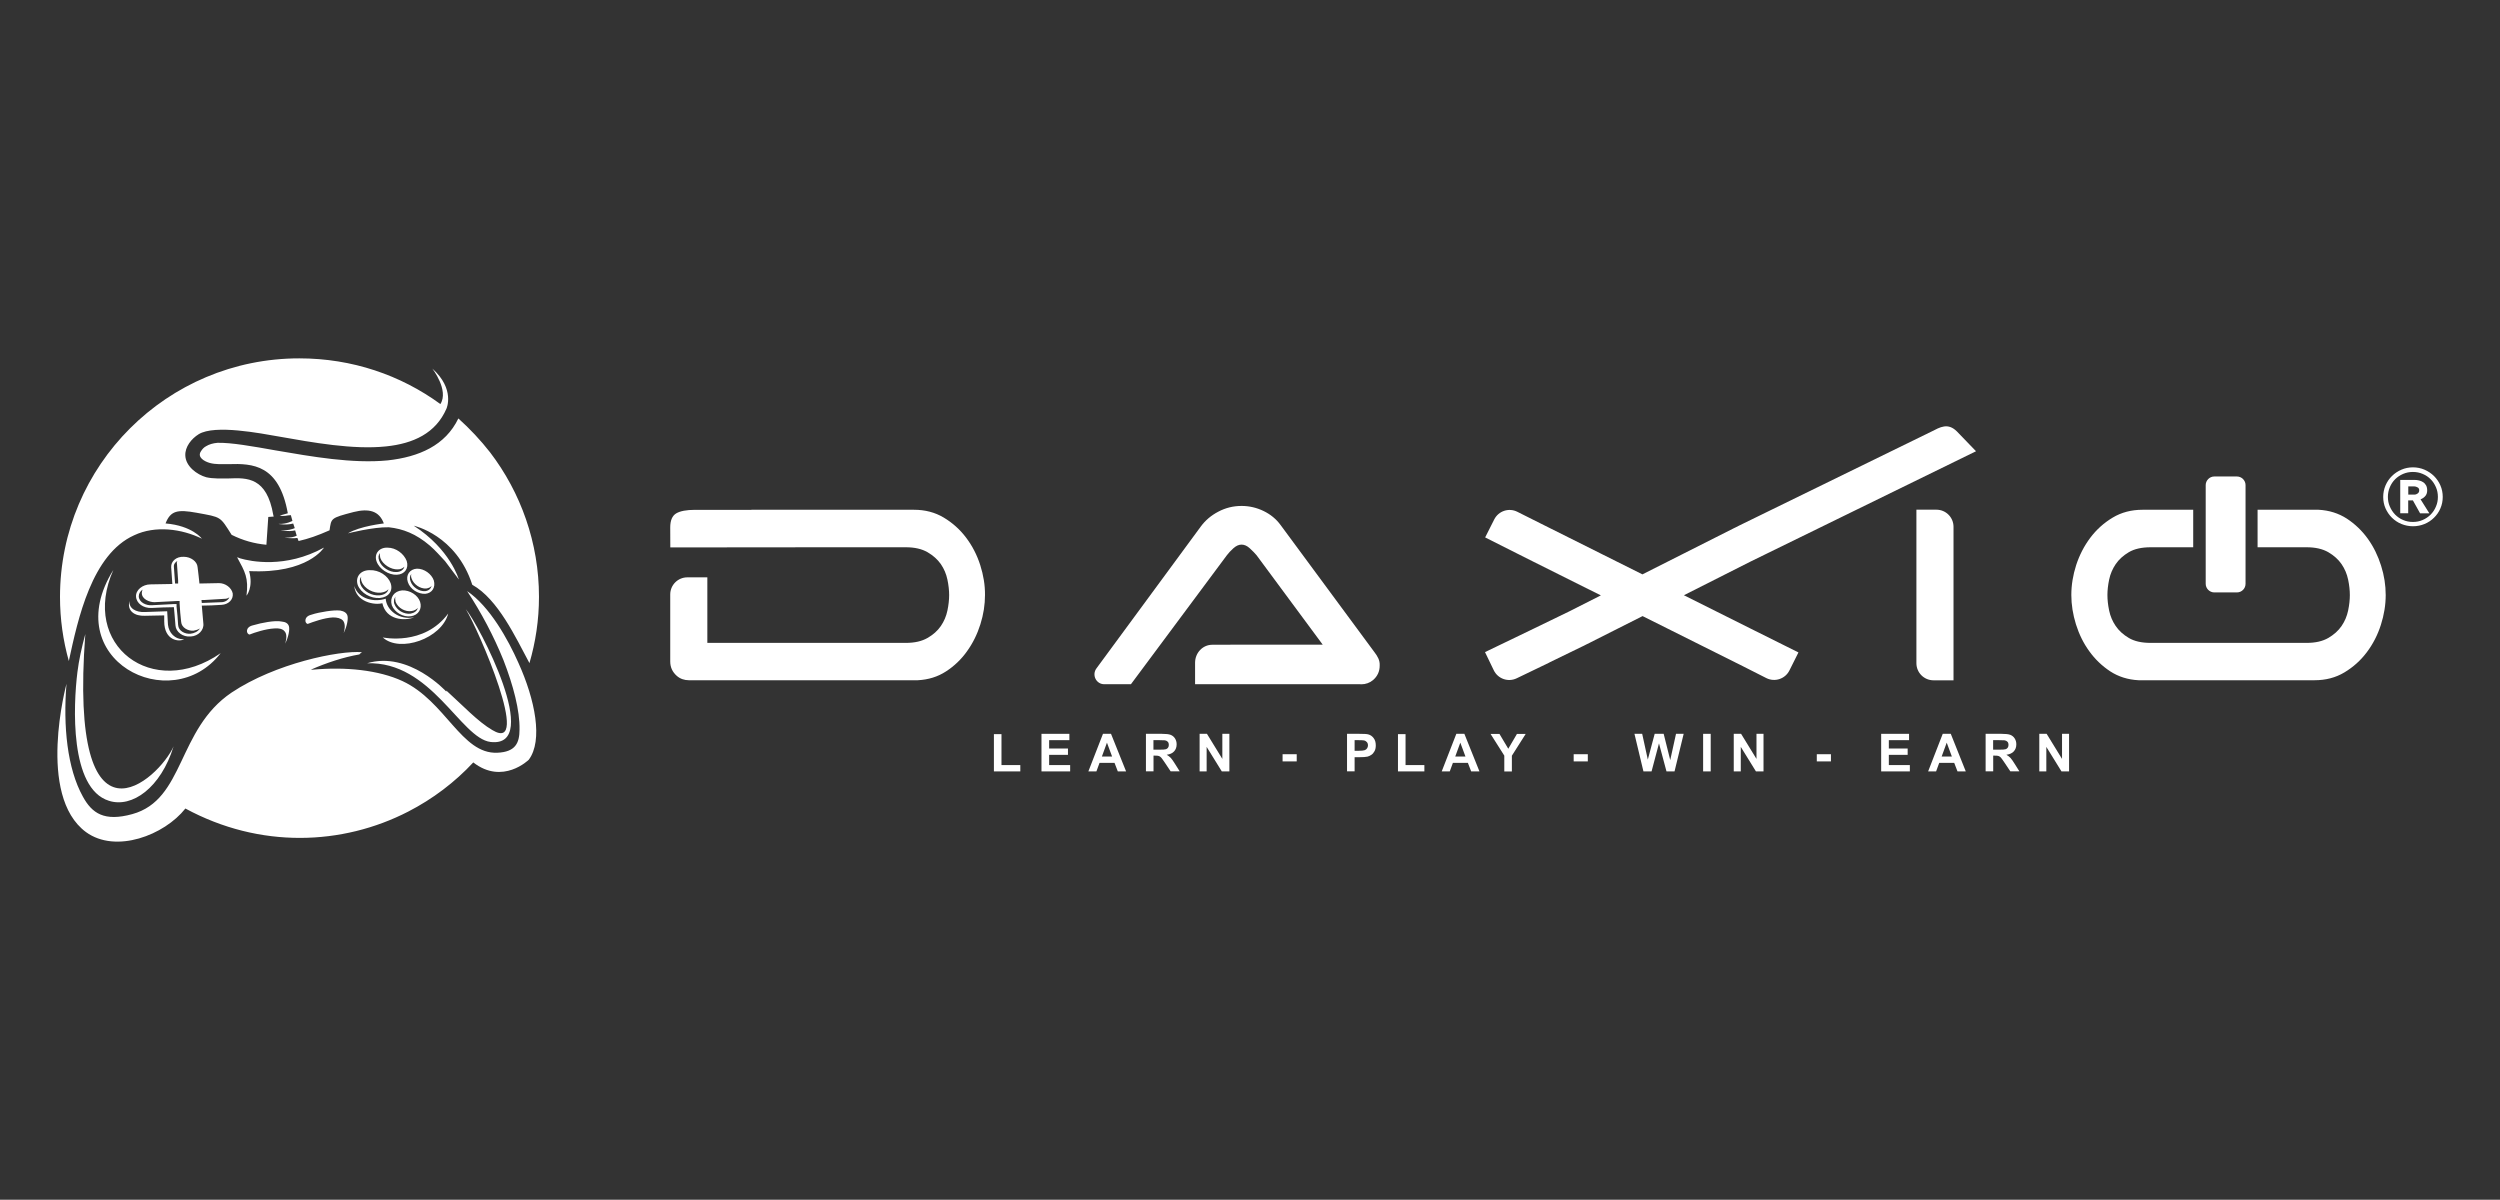 <?xml version="1.0" encoding="utf-8"?>
<!-- Generator: Adobe Illustrator 26.0.2, SVG Export Plug-In . SVG Version: 6.00 Build 0)  -->
<svg version="1.1" id="Layer_1" xmlns="http://www.w3.org/2000/svg" xmlns:xlink="http://www.w3.org/1999/xlink" x="0px" y="0px"
	 viewBox="0 0 3200 1535.7" style="enable-background:new 0 0 3200 1535.7;" xml:space="preserve">
<rect x="0" y="0" width="3200" height="1535.7" fill="#333333" stroke="none"/>
<style type="text/css">
	.st0{fill:#FFFFFF;}
</style>
<g>
	<path class="st0" d="M2240.8,804.6l-85.4-42.7l85.5-43.2l0,0l288.4-141.1l-24.4-25.3c-11.6-11.6-21.6-5.5-32.4,0l-246.3,120.4l0,0
		l-4.5,2.3l-2.1,1v0l-117.3,59.2l-131-65.5l0,0l-29.1-14.6c-10.9-5.5-24.1-1.1-29.6,9.8l-11.6,23l41.1,20.7l0,0l2.8,1.4l17.3,8.7
		l0,0l86.9,43.4l-40.9,20.7l-50.1,24.3l-57.3,27.6l11.2,23.2c5.3,11,18.4,15.6,29.4,10.3l24.1-11.6l0,0l2.9-1.4l14.9-7.2l0-0.1
		l42.4-20.6c0.4-0.2,0.9-0.4,1.3-0.6l3.3-1.7l4.9-2.4c0.3-0.2,0.6-0.4,0.9-0.5l66.4-33.5l128.5,64.2l0,0L2261,868
		c10.9,5.4,24.1,1,29.5-9.9l11.5-23L2240.8,804.6L2240.8,804.6z"/>
	<path class="st0" d="M2453,652.4v196.5c0,12.1,9.8,21.9,21.9,21.9h25.6V674.3c0-12.1-9.8-21.9-21.9-21.9H2453z"/>
	<path class="st0" d="M1254.7,723.3c-4.1-12.8-10.1-24.5-18-35c-7.9-10.5-17.5-19.1-28.7-25.8c-11.2-6.7-23.9-10-38.1-10H961.8v0.1
		h-72.2c-10.9,0-18.9,1.5-24,4.5c-5.1,3-7.7,9-7.7,18l0.1,25.6l205.1-0.2v0h96.4c11.2,0,20.4,2.1,27.7,6.3
		c7.2,4.2,12.9,9.3,17.1,15.3c4.1,6,6.9,12.6,8.4,19.8c1.5,7.2,2.2,13.8,2.2,19.8c0,6-0.7,12.6-2.2,19.8c-1.5,7.2-4.3,13.8-8.4,19.8
		c-4.1,6-9.8,11.1-17.1,15.3c-7.3,4.2-16.5,6.3-27.7,6.3H905.4V739h-25.6c-12.1,0-21.9,9.8-21.9,21.9v85.8c0,7.4,2.8,13.5,8.5,18.5
		c4.2,3.7,9.7,5.5,15.2,5.5h293.2c13.5-0.7,25.5-4.4,36.1-11.3c10.5-6.8,19.5-15.4,26.9-25.8c7.4-10.3,13.1-21.8,17.1-34.5
		c4-12.7,5.9-25.2,5.9-37.5C1260.9,748.9,1258.8,736.2,1254.7,723.3z"/>
	<path class="st0" d="M1764.2,842.6c-1.3-2.8-3-5.4-4.9-7.8l-120.1-162.7c-5.6-7.7-12.9-13.7-21.8-18c-8.9-4.3-18.3-6.5-28.2-6.5
		c-10.6,0-20.4,2.4-29.7,7.3c-9.2,4.8-16.6,11.1-22.3,18.8l-133.8,181.9c-6.1,8.4-0.3,20.2,10,20.2h34.2l122.8-165.1
		c2-2.7,4.7-5.6,8.2-8.8c3.5-3.2,7-4.8,10.6-4.8c3.6,0,7.2,1.6,10.6,4.8c3.5,3.2,6.3,6.1,8.6,8.8l84.7,114.5h-118.1
		c-0.3,0-0.7,0.1-1,0.1h-22.4c-12.1,0-21.9,10.3-21.9,23v27.5h45.3h122.4h43.7c0.1,0,0.3,0.1,0.4,0.1h1.1c5.4,0,10.8-1.9,14.9-5.4
		c5.7-4.9,8.5-11.1,8.5-18.5C1766.2,848.5,1765.5,845.4,1764.2,842.6z"/>
	<g>
		<path class="st0" d="M3050.5,636.1c0-5.2,1-10.1,3-14.8c2-4.6,4.7-8.6,8.2-12c3.4-3.4,7.5-6.1,12.1-8.1c4.6-2,9.5-3,14.8-3
			c5.2,0,10.1,1,14.8,3c4.6,2,8.6,4.7,12.1,8.1c3.4,3.4,6.2,7.4,8.2,12c2,4.6,3,9.5,3,14.8c0,5.2-1,10.1-3,14.7
			c-2,4.6-4.7,8.5-8.2,11.9c-3.4,3.4-7.5,6.1-12.1,8c-4.6,1.9-9.5,2.9-14.8,2.9c-5.2,0-10.1-1-14.8-2.9c-4.6-1.9-8.6-4.6-12.1-8
			c-3.4-3.4-6.2-7.4-8.2-11.9C3051.5,646.3,3050.5,641.4,3050.5,636.1z M3056.5,636.1c0,4.3,0.8,8.5,2.5,12.3
			c1.7,3.9,3.9,7.3,6.8,10.3c2.9,2.9,6.3,5.3,10.2,6.9c3.9,1.7,8.1,2.5,12.5,2.5c4.4,0,8.6-0.8,12.5-2.5c3.9-1.7,7.3-4,10.2-6.9
			c2.9-2.9,5.2-6.4,6.8-10.3c1.7-3.9,2.5-8,2.5-12.3c0-4.4-0.8-8.6-2.5-12.5c-1.7-3.9-3.9-7.3-6.8-10.2c-2.9-2.9-6.3-5.2-10.2-6.8
			c-3.9-1.7-8.1-2.5-12.5-2.5c-4.4,0-8.6,0.8-12.5,2.5c-3.9,1.7-7.3,3.9-10.2,6.8c-2.9,2.9-5.2,6.3-6.8,10.2
			C3057.3,627.5,3056.5,631.7,3056.5,636.1z M3097.7,657l-9.2-16.5h-6V657h-10.2v-42.7h18.3c2,0,3.9,0.2,5.8,0.7
			c1.9,0.4,3.6,1.2,5.2,2.2c1.6,1,2.8,2.4,3.8,4.1c0.9,1.7,1.4,3.9,1.4,6.4c0,2.9-0.8,5.3-2.4,7.2c-1.6,1.9-3.6,3.3-6.1,4.2l11.3,18
			H3097.7z M3090.4,633.1c1.6,0,3-0.5,4.3-1.5c1.3-1,1.9-2.3,1.9-4c0-1.8-0.7-3.1-2.2-3.8c-1.4-0.8-2.8-1.2-4-1.2h-7.8v10.5H3090.4z
			"/>
	</g>
	<path class="st0" d="M3047.8,724.1c-4-12.7-9.6-24.2-17-34.5c-7.4-10.3-16.4-18.9-26.9-25.8c-10.6-6.8-22.6-10.6-36.1-11.3h-78.1
		v48h62.8c11.2,0,20.4,2.1,27.7,6.3c7.2,4.2,12.9,9.3,17,15.3c4.1,6,6.9,12.6,8.4,19.8c1.5,7.2,2.2,13.8,2.2,19.8
		c0,6-0.7,12.6-2.2,19.8c-1.5,7.2-4.3,13.8-8.4,19.8c-4.1,6-9.8,11.1-17,15.3c-7.3,4.2-16.5,6.3-27.7,6.3h-199.7
		c-11.5,0-20.8-2.1-27.9-6.3c-7.1-4.2-12.7-9.3-16.8-15.3c-4.1-6-6.9-12.6-8.4-19.8c-1.5-7.2-2.2-13.8-2.2-19.8
		c0-6,0.7-12.6,2.2-19.8c1.5-7.2,4.3-13.8,8.4-19.8c4.1-6,9.7-11.1,16.8-15.3c7.1-4.2,16.4-6.3,27.9-6.3h54.5v-48h-64.9
		c-14.2,0-26.9,3.3-38.1,10c-11.2,6.7-20.8,15.3-28.7,25.8c-7.9,10.5-13.9,22.2-18.1,35c-4.1,12.8-6.2,25.6-6.2,38.3
		c0,12.4,2,24.9,5.9,37.5c4,12.7,9.6,24.2,17.1,34.5c7.4,10.3,16.4,18.9,26.9,25.8c10.5,6.8,22.6,10.6,36.1,11.3h225.4
		c14.2,0,26.9-3.3,38.1-10c11.2-6.7,20.8-15.3,28.7-25.8c7.9-10.5,13.9-22.2,18-35c4.1-12.8,6.2-25.6,6.2-38.3
		C3053.7,749.3,3051.8,736.7,3047.8,724.1z"/>
	<path class="st0" d="M2863.3,758.3h-29c-6,0-11-5-11-11V620.9c0-6,5-11,11-11h29c6,0,11,5,11,11v126.4
		C2874.3,753.3,2869.4,758.3,2863.3,758.3z"/>
	<path class="st0" d="M453.5,750.1c5.3,17.2,26.3,21,40.2,16.2c1,14.8,17.2,27.7,36.4,23.9c-12,4.8-35.9,3.8-40.7-18.1
		C479.3,774.9,455.4,770.6,453.5,750.1L453.5,750.1z M596.2,779.7c16.3,19.1,99.6,178.1,31.6,170c-38.3-4.8-75.7-103.6-158-100.7
		c53.6-16.2,101.5,36.3,101.5,36.3v-1.4c21.1,19.1,40.7,40.1,58.9,50.6C681.4,965.4,612.5,805.9,596.2,779.7L596.2,779.7z
		 M145.1,729.5c-43,96.4,50.3,167.1,137.4,106.5C218.8,918.6,73.7,844,145.1,729.5L145.1,729.5z M222.2,955.3
		c-16.3,53-53.2,79.3-82.8,69.7C89,1009.3,93.8,902.8,99.1,860.3c1.9-15.3,5.3-31,10.1-48.7C87.2,1104.4,204,996.9,222.2,955.3z
		 M165.7,769.1c-1,9.5,8.1,14.8,19.6,14.3l28.7-1l1,17.2c1,10,8.6,19.1,20.6,18.6c-6.2,3.8-25.4,1.9-25.4-22.9v-7.6l-24.9,0.5
		C172.9,788.7,162.3,782.5,165.7,769.1L165.7,769.1z M307.4,714.7c12.9,3.8,57.9,13.4,107.3-13.8c0,0-20.6,33.9-95.8,30.1
		c5.7,21-3.4,31.5-3.4,31.5c2.9-22.9-1.9-30.6-12-49.2C303.6,713.3,305.5,713.8,307.4,714.7L307.4,714.7z M489.9,815.9
		c21.9,20.2,75.7,1.4,83.8-30.6C542.6,827.4,489.9,815.9,489.9,815.9L489.9,815.9z M663.5,848.3c-13.2-29.8-36.7-72.2-65.6-91.7
		c18.1,27.3,34.3,58.1,46.5,88.3c12.7,32.7,21,64.4,20.6,88.8c0,17.6-5.4,28.8-28.4,29.8c-46,2-66.1-65.9-121.4-91.7
		c-30.3-14.1-72.9-18.5-115-14.6h-2.4c20.1-8.8,42.1-16.1,62.1-19.5c1-1,2-2,3.4-2.9c-28.9-2.4-110.6,14.1-166.9,51.7
		c-70,47.3-59.7,137.1-127.2,155.6c-35.7,9.8-51.4-1-63.1-22.4c-20.1-36.1-25.4-90.3-21-144.4c0,0-38.7,142.9,25,189.8
		c38.2,27.8,100.3,3.9,127.2-30.2c95.4,51.7,201.1,47.3,285.3,3.9c31.3-16.1,59.7-37.6,83.2-62.9l0,0c37.7,29.3,71-3.4,71-3.4
		C695.3,947.9,685,895.7,663.5,848.3L663.5,848.3z M235.3,712.7L235.3,712.7c8.8,0,17.1,5.9,17.6,13.2c1,6.8,1.5,13.7,2.4,21
		c8.3,0,16.6-0.5,25-0.5c8.3,0,16.1,5.9,17.6,13.2l0,0c1,7.8-5.4,14.1-14.2,14.6c-8.3,0.5-17.1,1-25.4,1c0.5,7.8,1.5,15.1,2,22.9
		c1,8.3-6.4,16.1-16.1,16.6l0,0c-10.3,1-19.1-5.9-19.6-14.1c-0.5-8.3-1.5-16.1-2-23.4c-9.3,0-18.6,0.5-28.4,1
		c-10.8,0.5-19.6-5.9-20.1-14.6l0,0c-0.5-8.3,8.3-15.6,18.6-15.6c9.3,0,18.6-0.5,27.9-0.5c-0.5-7.3-1-14.1-1.5-21.5
		C218.7,718.6,225.5,712.2,235.3,712.7L235.3,712.7z M571.5,523c0,0,11.3-24.9-18.1-51.2c0,0,21.5,27.8,10.3,45.4
		c-50.9-37.1-113-58.5-180.6-58.5c-169.3,0-306.3,137.1-306.3,305.4c0,28.3,3.9,55.6,11.3,82c11.7-54.1,29.4-136.6,83.7-161
		c26.9-12.7,60.7-8.3,86.6,4.4c0,0-12.2-16.6-46.5-19.5c6.4-16.6,15.7-18,39.6-13.7c32.3,5.9,29.8,4.4,45,28.3
		c14.7,7.3,28.9,11.2,44.5,12.7l2.4-35.6l6.9-0.5l-0.5-2c-8.3-48.3-33.3-47.8-56.8-46.8c-10.3,0-20.1,0.5-28.9-1.5
		c-12.2-3.4-26.4-14.1-26.9-27.8c-0.5-11.2,7.8-21.5,17.1-27.3c20.6-12.7,79.8-1,102.3,2.9c44,7.8,95.4,17.1,137.5,12.7
		C528.9,567.8,557.8,554.7,571.5,523L571.5,523z M677.7,848.8L677.7,848.8c7.8-26.8,12.2-55.1,12.2-84.9
		c0-69.3-23.5-133.7-62.6-184.9c-12.2-15.6-25.9-30.2-40.6-43.4c-16.6,34.6-50.4,49.3-90.5,53.7c-45,4.4-97.4-4.9-142.9-12.7
		c-30.3-5.4-57.3-10.2-74.9-9.8c-5.9,0.5-10.8,2-14.7,4.4c-2.9,1.5-4.9,3.9-6.4,6.3l0,0c-5.4,7.8,4.4,13.2,11.3,15.1
		c7.3,2,15.7,1.5,24,1.5c30.8-1,64.6,0.5,75.8,62.9l-10.3,2.9c5.4,1.5,9.3-0.5,14.2-0.5l2,7.3l0,0c0,0-7.3,4.4-18.1,3.9
		c0,0,9.8,2,19.1-0.5l2,5.9c-2.4,1-8.8,3.4-18.1,2.9c0,0,9.3,2,18.6,0l2,6.8c-2.9,1.5-8.3,2.9-15.7,2.4c0,0,7.8,1.5,16.6,0.5
		l1.5,3.9c12.7-2.9,24-6.8,39.6-13.7c2.4-15.6,1-15.6,30.8-23.4c19.6-4.9,32.8-1.5,38.7,14.6c0,0-30.8,3.4-46,12.7
		c0,0,32.3-8.3,52.4-7.8c18.1,2,34.7,8.3,52.4,23.4c7.3,6.3,13.2,13.2,19.6,20l17.6,23.4c0,0-10.8-38.5-57.7-68.8
		c0,0,54.3,11.7,74.9,75.6C637.5,766.9,660.1,816.1,677.7,848.8L677.7,848.8z M227,718.1c-2.9,1.5-4.9,4.4-4.4,7.8
		c0.5,6.8,1,13.7,1.5,21h0.5h3.4V743c-0.5-7.3-1-14.1-1.5-21.5C226,720.5,226.5,719.1,227,718.1L227,718.1z M182.5,754.7
		c-2.9,2-4.9,4.9-4.9,8.8c0.5,7.8,9.8,11.7,16.6,11.2c9.3-0.5,18.6-1,28.4-1.5h3.4v3.4c1,7.8,1.5,15.6,2,23.4
		c0.5,7.8,8.8,11.7,15.7,11.2c4.9-0.5,9.8-2.9,12.2-6.8c-2.4,1.5-5.4,2.4-8.3,2.9c-6.9,0.5-15.2-3.9-15.7-11.2
		c-1-7.8-1.5-15.6-2-23.4v-3.4h-3.4c-9.8,0.5-19.1,1-28.9,1.5c-6.4,0-16.1-3.9-16.1-11.7C181.5,757.6,182,756.1,182.5,754.7
		L182.5,754.7z M258.3,771.8c8.3-0.5,16.6-0.5,25-1c4.4,0,8.8-2.4,10.3-6.3c-2,1.5-3.9,2-6.4,2c-8.3,0.5-17.1,1-25.4,1.5h-3.9
		L258.3,771.8L258.3,771.8z M514.7,755.7c9.8-0.5,20.1,5.9,23,14.6c2.9,8.8-2,17.1-11.7,18.5c-9.8,1.5-21-4.9-24.5-14.1
		C498.6,764.9,504.4,756.6,514.7,755.7L514.7,755.7z M506.4,763.5c-2,2.4-2.9,6.3-1.5,9.8c2.9,7.8,12.2,13.2,20.6,12.2
		c4.9-1,8.3-3.4,9.3-7.3c-2,2-4.4,3.4-7.8,3.9c-8.3,1.5-17.6-3.9-20.6-11.7C505.9,767.8,505.4,765.4,506.4,763.5L506.4,763.5z
		 M462.4,738.1c-2,2.4-2.4,5.9-1,9.8c3.4,9.3,15.2,15.1,24.5,14.1c5.9-0.5,10.3-3.4,11.3-7.8c-2,2.4-5.4,3.9-9.8,4.4
		c-9.3,1-21-4.9-24.5-14.1C461.9,742,461.9,740,462.4,738.1L462.4,738.1z M486.3,707.8c-2,2.4-2.4,5.9-1,9.8
		c2.9,8.3,13.2,15.1,22,14.6c5.4,0,9.3-2.9,10.3-6.8c-2,2-4.9,3.4-8.3,3.4c-8.8,0.5-19.6-6.3-22.5-14.6
		C486.3,711.7,485.9,709.8,486.3,707.8L486.3,707.8z M526.5,734.7c-2,2.4-2.4,5.9-1,9.3c2.4,7.3,10.8,13.2,18.6,12.7
		c4.4-0.5,7.3-2.9,8.3-6.8c-1.5,2-3.9,2.9-6.9,3.4c-7.8,0.5-16.1-5.4-18.6-12.7C526,738.6,526,736.6,526.5,734.7L526.5,734.7z
		 M500,746.4c3.4,9.8-2.4,18-13.7,19c-11.7,1-24.5-6.3-28.4-16.6c-3.4-10.2,3.4-19,15.2-19C485.4,729.3,496.6,737.1,500,746.4
		L500,746.4z M496.1,701c10.8,0,21,7.8,24.5,17.1c2.9,9.3-2.4,17.1-12.7,17.6c-10.3,0.5-22.5-7.3-25.9-17.1
		C478.5,708.8,485.4,700.5,496.1,701L496.1,701z M555.3,743c2.4,8.8-2,16.1-10.8,17.1c-9.3,0.5-19.6-5.9-22.5-15.1
		c-2.9-8.8,2.4-16.6,11.7-17.1C543.1,727.8,552.4,734.7,555.3,743L555.3,743z M323.4,800.5c-9.8,2.4-8.3,11.2-3.9,11.7
		c5.9-2.4,20.6-7.3,31.8-7.8c5.4-0.5,10.3,0.5,12.7,3.4c2.9,2.9,3.4,7.8,1,16.1c4.4-8.8,5.9-18.1,4.9-22c-1-3.9-4.4-5.9-9.3-6.3
		c-4.4-1-10.8-0.5-17.6,0.5C336.6,797.1,329.8,798.6,323.4,800.5L323.4,800.5z M398.3,786.9c-9.8,2.4-8.3,11.2-4.4,11.7
		c6.4-2.4,21-7.8,32.3-8.3c5.4,0,9.8,1,12.7,3.9c2.4,2.9,3.4,7.8,1,16.1c4.4-8.8,5.9-18.1,4.9-22c-1-3.9-4.4-5.9-9.3-6.8
		c-4.9-0.5-10.8,0-17.6,1C411.5,783.5,404.1,784.9,398.3,786.9L398.3,786.9z"/>
	<g>
		<path class="st0" d="M1272.2,987.4v-47.7h9.7v39.6h24.1v8.1H1272.2z"/>
		<path class="st0" d="M1333.1,987.4v-48.1h35.7v8.1h-25.9v10.7h24.1v8.1h-24.1v13.1h26.9v8.1H1333.1z"/>
		<path class="st0" d="M1441.4,987.4h-10.6l-4.2-10.9h-19.2l-4,10.9h-10.3l18.7-48.1h10.3L1441.4,987.4z M1423.5,968.4l-6.6-17.8
			l-6.5,17.8H1423.5z"/>
		<path class="st0" d="M1466.8,987.4v-48.1h20.4c5.1,0,8.9,0.4,11.2,1.3c2.3,0.9,4.2,2.4,5.6,4.6c1.4,2.2,2.1,4.7,2.1,7.6
			c0,3.6-1.1,6.6-3.2,8.9c-2.1,2.4-5.3,3.8-9.5,4.4c2.1,1.2,3.8,2.6,5.2,4c1.4,1.5,3.2,4.1,5.5,7.8l5.9,9.4h-11.6l-7-10.5
			c-2.5-3.7-4.2-6.1-5.1-7.1c-0.9-1-1.9-1.6-2.9-2c-1-0.4-2.7-0.5-4.9-0.5h-2v20.1H1466.8z M1476.5,959.6h7.2c4.7,0,7.6-0.2,8.7-0.6
			c1.2-0.4,2.1-1.1,2.7-2c0.7-1,1-2.2,1-3.6c0-1.6-0.4-2.9-1.3-3.9c-0.9-1-2.1-1.6-3.7-1.9c-0.8-0.1-3.1-0.2-7.1-0.2h-7.6V959.6z"/>
		<path class="st0" d="M1535.5,987.4v-48.1h9.4l19.7,32.1v-32.1h9v48.1h-9.7l-19.4-31.4v31.4H1535.5z"/>
		<path class="st0" d="M1641.7,974.6v-9.2h18.1v9.2H1641.7z"/>
		<path class="st0" d="M1724.2,987.4v-48.1h15.6c5.9,0,9.8,0.2,11.5,0.7c2.8,0.7,5.1,2.3,6.9,4.7c1.9,2.4,2.8,5.5,2.8,9.4
			c0,2.9-0.5,5.4-1.6,7.4c-1.1,2-2.4,3.6-4.1,4.7c-1.6,1.1-3.3,1.9-5,2.3c-2.3,0.5-5.7,0.7-10.1,0.7h-6.3v18.1H1724.2z
			 M1733.9,947.4v13.6h5.3c3.8,0,6.4-0.3,7.7-0.8c1.3-0.5,2.3-1.3,3-2.4c0.7-1.1,1.1-2.3,1.1-3.7c0-1.8-0.5-3.2-1.5-4.3
			c-1-1.1-2.3-1.9-3.9-2.1c-1.2-0.2-3.5-0.3-7-0.3H1733.9z"/>
		<path class="st0" d="M1789.4,987.4v-47.7h9.7v39.6h24.1v8.1H1789.4z"/>
		<path class="st0" d="M1893.7,987.4h-10.6l-4.2-10.9h-19.2l-4,10.9h-10.3l18.7-48.1h10.3L1893.7,987.4z M1875.8,968.4l-6.6-17.8
			l-6.5,17.8H1875.8z"/>
		<path class="st0" d="M1925.5,987.4v-20.2l-17.6-27.8h11.4l11.3,19l11.1-19h11.2l-17.7,27.9v20.2H1925.5z"/>
		<path class="st0" d="M2014.3,974.6v-9.2h18.1v9.2H2014.3z"/>
		<path class="st0" d="M2103.6,987.4l-11.5-48.1h9.9l7.2,33l8.8-33h11.5l8.4,33.6l7.4-33.6h9.8l-11.7,48.1h-10.3l-9.6-35.9
			l-9.5,35.9H2103.6z"/>
		<path class="st0" d="M2180,987.4v-48.1h9.7v48.1H2180z"/>
		<path class="st0" d="M2219.2,987.4v-48.1h9.4l19.7,32.1v-32.1h9v48.1h-9.7l-19.4-31.4v31.4H2219.2z"/>
		<path class="st0" d="M2325.5,974.6v-9.2h18.1v9.2H2325.5z"/>
		<path class="st0" d="M2407.9,987.4v-48.1h35.7v8.1h-25.9v10.7h24.1v8.1h-24.1v13.1h26.9v8.1H2407.9z"/>
		<path class="st0" d="M2516.2,987.4h-10.6l-4.2-10.9h-19.2l-4,10.9H2468l18.7-48.1h10.3L2516.2,987.4z M2498.4,968.4l-6.6-17.8
			l-6.5,17.8H2498.4z"/>
		<path class="st0" d="M2541.6,987.4v-48.1h20.4c5.1,0,8.9,0.4,11.2,1.3c2.3,0.9,4.2,2.4,5.6,4.6c1.4,2.2,2.1,4.7,2.1,7.6
			c0,3.6-1.1,6.6-3.2,8.9c-2.1,2.4-5.3,3.8-9.5,4.4c2.1,1.2,3.8,2.6,5.2,4c1.4,1.5,3.2,4.1,5.5,7.8l5.9,9.4h-11.6l-7-10.5
			c-2.5-3.7-4.2-6.1-5.1-7.1c-0.9-1-1.9-1.6-2.9-2c-1-0.4-2.7-0.5-4.9-0.5h-2v20.1H2541.6z M2551.3,959.6h7.2c4.7,0,7.6-0.2,8.7-0.6
			c1.2-0.4,2.1-1.1,2.7-2s1-2.2,1-3.6c0-1.6-0.4-2.9-1.3-3.9c-0.9-1-2.1-1.6-3.7-1.9c-0.8-0.1-3.1-0.2-7.1-0.2h-7.6V959.6z"/>
		<path class="st0" d="M2610.3,987.4v-48.1h9.4l19.7,32.1v-32.1h9v48.1h-9.7l-19.4-31.4v31.4H2610.3z"/>
	</g>
</g>
</svg>
